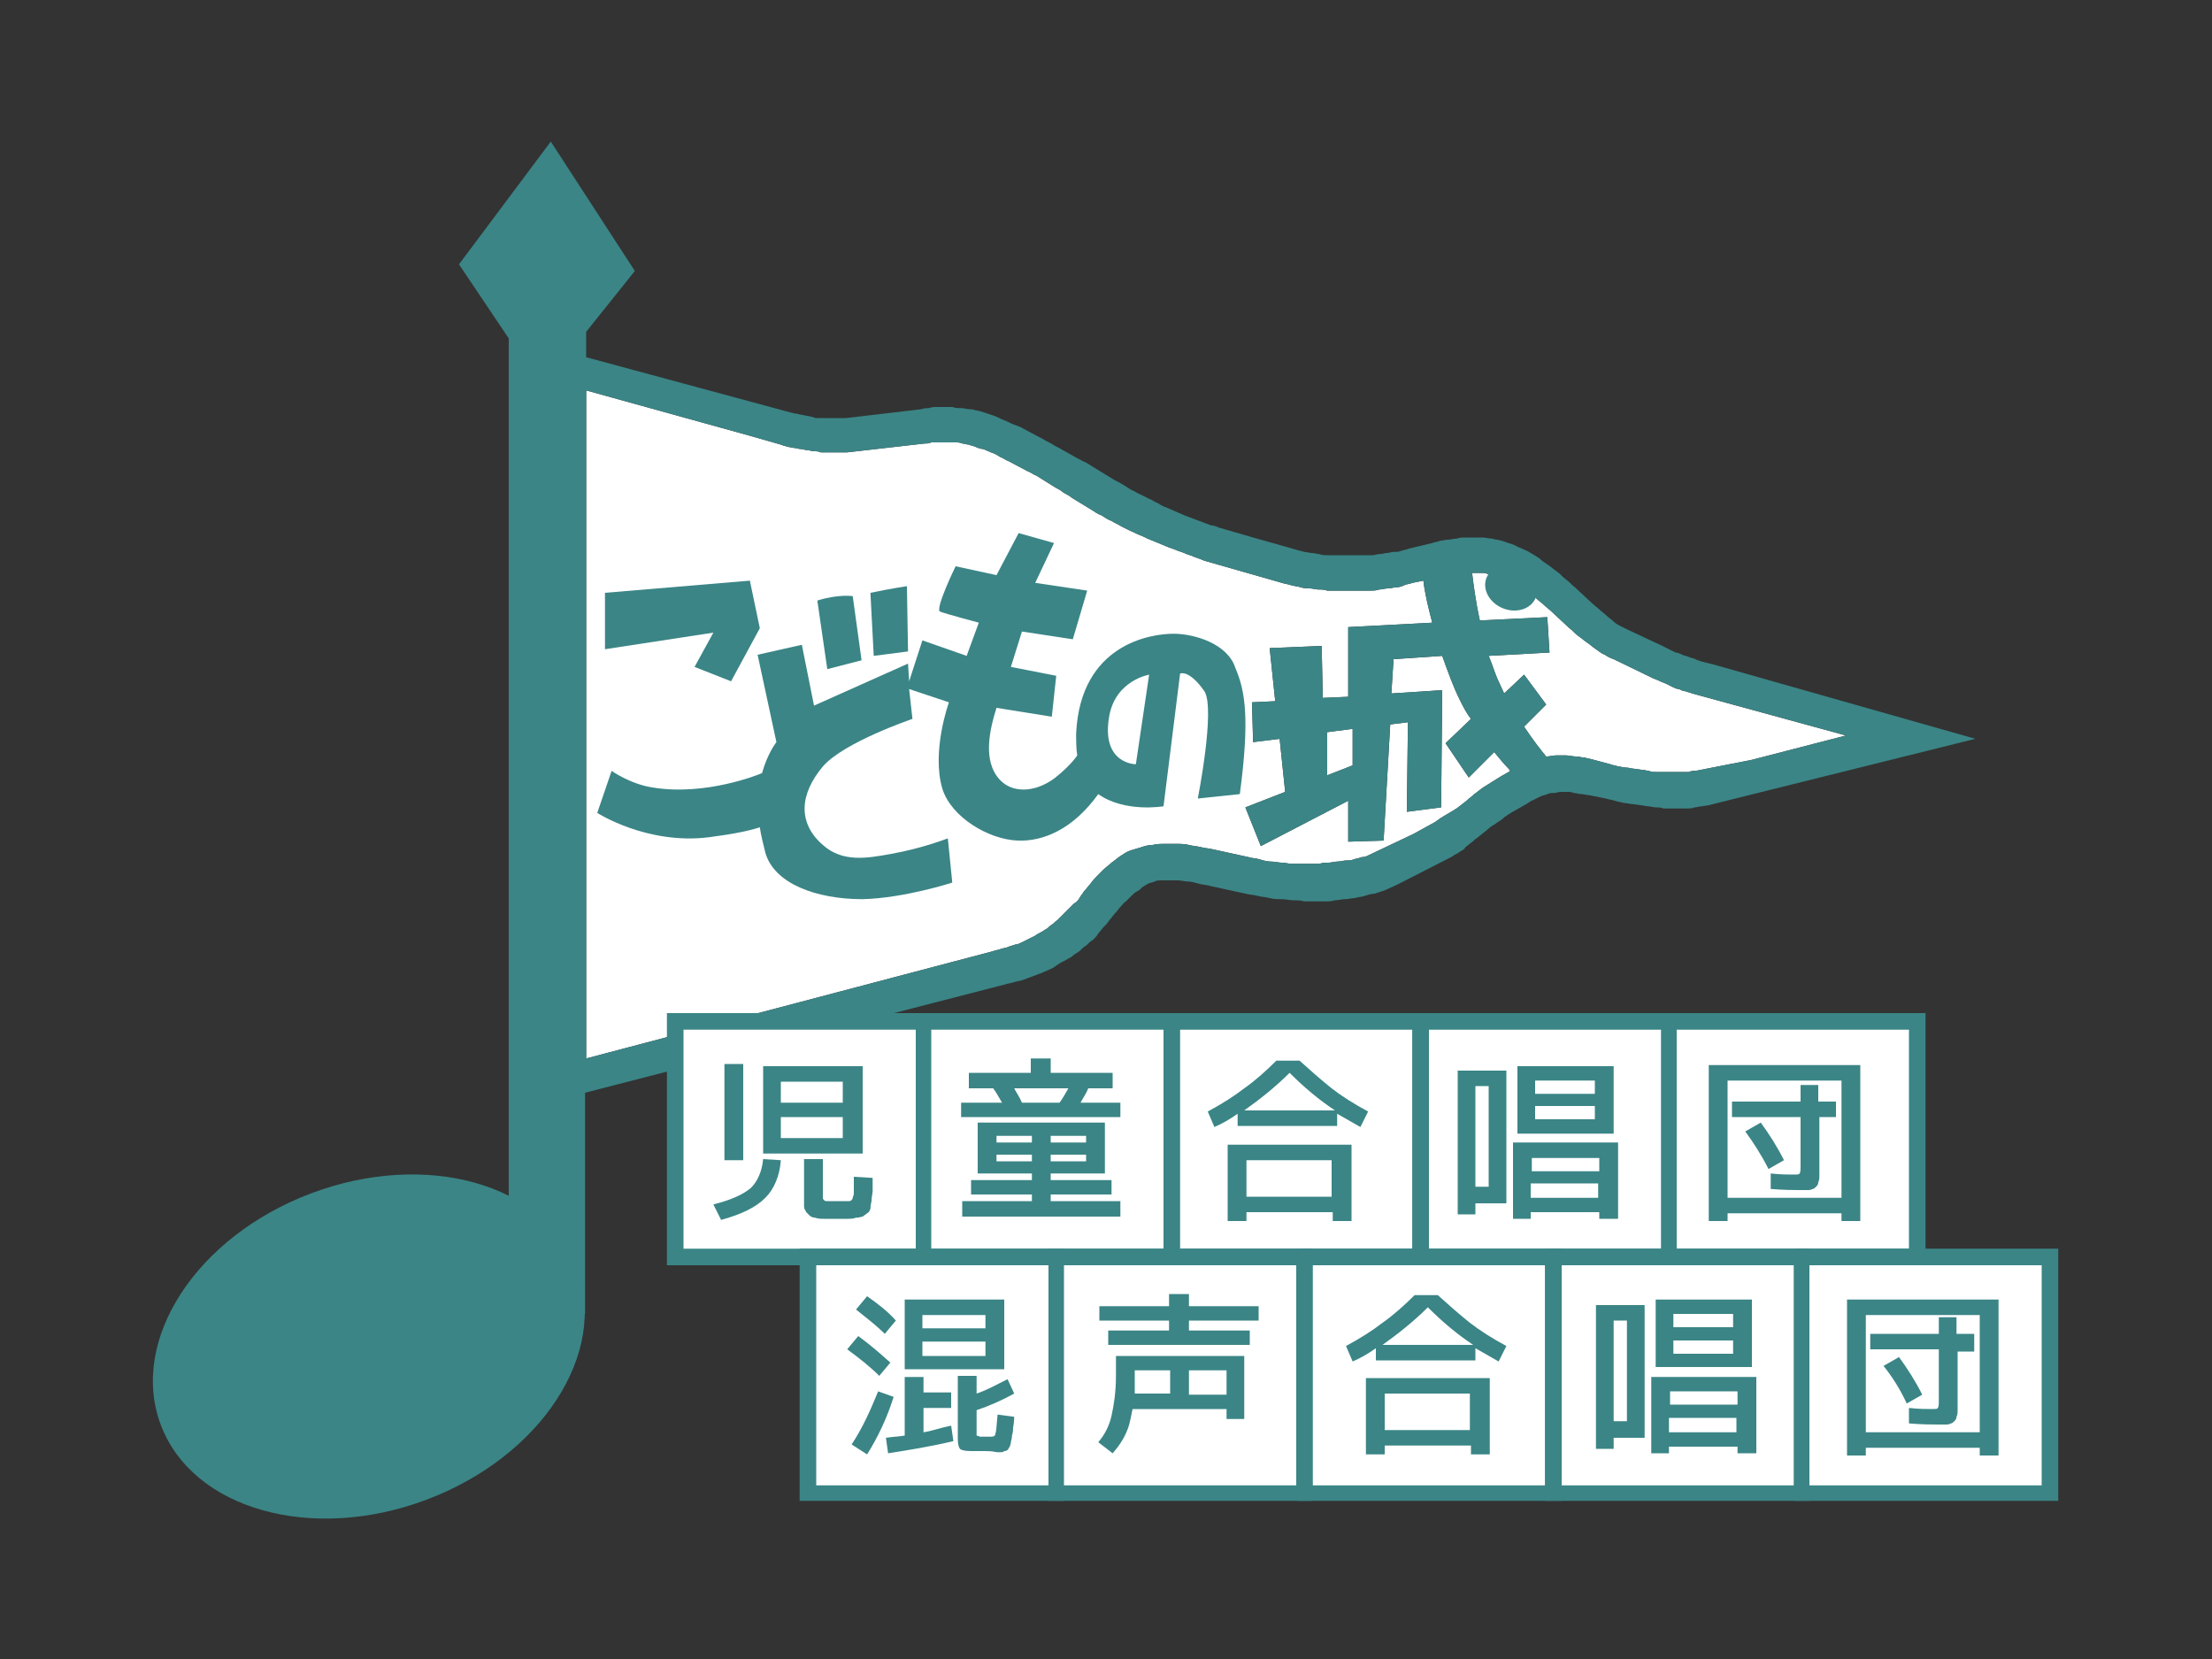 <?xml version="1.0" encoding="utf-8"?>
<!-- Generator: Adobe Illustrator 23.0.1, SVG Export Plug-In . SVG Version: 6.00 Build 0)  -->
<svg version="1.1" id="レイヤー_1" xmlns="http://www.w3.org/2000/svg" xmlns:xlink="http://www.w3.org/1999/xlink" x="0px"
	 y="0px" viewBox="0 0 200 150" style="enable-background:new 0 0 200 150;" xml:space="preserve">
<rect x="0" y="0" width="200" height="150" fill="#333333" stroke="none"/>
<style type="text/css">
	.st0{fill:#FFFFFF;}
	.st1{fill:#3B8586;}
</style>
<g>
	<path class="st0" d="M135.1,68l-2.3,2.3l-2.1-3.1L133,65c-0.4-0.5-0.7-1.1-1-1.7c-0.6-1.2-1.1-2.6-1.6-4l-4.4,0.3l-0.2,3.1l4.6-0.3
		L130.3,73l-3.1,0.4l0.1-8.1l-1.6,0.2L125.1,76l-3.2,0.1v-3.7l-7.9,4.1l-1.4-3.5l3.6-1.4l-0.5-4.8l-2.4,0.3l-0.1-3.6l2.1-0.1
		l-0.5-4.8l4.7-0.2l0.1,4.7l2.3-0.1v-6.3l7.6-0.4c-0.4-1.5-0.7-2.8-0.8-3.8l-1,0.2c-0.2,0.1-0.5,0.1-0.7,0.2
		c-0.2,0.1-0.5,0.2-0.7,0.2c-0.3,0-0.5,0.1-0.8,0.1s-0.5,0.1-0.8,0.1c-0.3,0.1-0.5,0.1-0.8,0.1c-0.3,0-0.5,0-0.8,0
		c-0.3,0-0.5,0-0.8,0h-1.5c-0.3,0-0.5,0-0.8,0c-0.3-0.1-0.5-0.1-0.8-0.1c-0.3,0-0.5-0.1-0.8-0.1c-0.2,0-0.5,0-0.8-0.1
		c-0.3-0.1-0.6-0.1-0.9-0.2c-0.3-0.1-0.5-0.1-0.8-0.2l-7-2c-0.2-0.1-0.5-0.2-0.8-0.3c-0.2-0.1-0.5-0.2-0.8-0.3
		c-0.2-0.1-0.5-0.2-0.8-0.3c-0.2-0.1-0.5-0.2-0.8-0.3l-1.7-0.7c-0.3-0.1-0.6-0.3-0.9-0.4c-0.3-0.1-0.6-0.3-0.9-0.4l-0.8-0.4
		c-0.3-0.2-0.6-0.3-0.9-0.5c-0.3-0.1-0.6-0.3-0.9-0.5c-0.3-0.1-0.6-0.3-0.9-0.5L96.9,45c-0.2-0.2-0.5-0.3-0.8-0.5
		c-0.2-0.2-0.5-0.3-0.8-0.5l-0.8-0.5c-0.3-0.2-0.5-0.3-0.8-0.5c-0.3-0.1-0.5-0.3-0.8-0.4l-1.7-0.9c-0.3-0.1-0.5-0.3-0.8-0.4
		c-0.3-0.2-0.5-0.3-0.8-0.4c-0.2-0.1-0.5-0.2-0.7-0.3c-0.2,0-0.5-0.1-0.7-0.2c-0.2-0.1-0.4-0.1-0.6-0.2c-0.2,0-0.4-0.1-0.6-0.1
		C86.8,40,86.6,40,86.4,40s-0.4,0-0.6,0c-0.4,0-0.7,0-1.1,0c-0.1,0-0.3,0-0.5,0c-0.2,0.1-0.4,0.1-0.6,0.1l-7,0.8c-0.2,0-0.4,0-0.6,0
		c-0.4,0-0.8,0-1.2,0c-0.2,0-0.4,0-0.6,0c-0.2-0.1-0.4-0.1-0.6-0.1s-0.4-0.1-0.6-0.1c-0.2,0-0.4-0.1-0.6-0.1s-0.4-0.1-0.6-0.1
		c-0.2,0-0.4-0.1-0.6-0.1c-0.2-0.1-0.4-0.1-0.6-0.2l-2.8-0.8L53,35.3v60.4L89.8,86c0.2-0.1,0.5-0.1,0.7-0.2c0.3-0.1,0.5-0.1,0.7-0.2
		c0.2-0.1,0.4-0.1,0.6-0.2c0.2,0,0.4-0.1,0.6-0.2c0.2-0.1,0.4-0.2,0.6-0.3c0.2-0.1,0.4-0.2,0.6-0.3c0.1-0.1,0.3-0.2,0.5-0.3
		c0.2-0.1,0.3-0.2,0.5-0.3c0.2-0.1,0.3-0.3,0.5-0.4c0.2-0.1,0.3-0.3,0.5-0.4c0.2-0.2,0.3-0.3,0.5-0.5s0.3-0.3,0.5-0.5l0.5-0.5
		c0.2-0.1,0.4-0.3,0.5-0.5s0.3-0.4,0.4-0.6c0.3-0.3,0.4-0.5,0.6-0.7c0.2-0.3,0.4-0.5,0.6-0.7c0.2-0.2,0.4-0.4,0.6-0.6
		c0.2-0.2,0.5-0.4,0.7-0.6c0.3-0.2,0.5-0.4,0.8-0.6c0.3-0.2,0.6-0.4,0.9-0.5c0.3-0.1,0.7-0.2,1-0.3c0.3-0.1,0.6-0.2,1-0.2
		c0.4-0.1,0.7-0.1,1.1-0.1c0.4,0,0.7,0,1.1,0s0.7,0,1.1,0.1c0.4,0.1,0.7,0.1,1.1,0.2c0.4,0.1,0.7,0.1,1.1,0.2l3.2,0.7
		c0.3,0.1,0.7,0.1,1,0.2s0.7,0.2,1,0.2c0.4,0,0.7,0.1,1,0.1s0.6,0.1,0.9,0.1c0.3,0,0.6,0,0.9,0c0.2,0,0.5,0,0.8,0c0.2,0,0.5,0,0.8,0
		c0.3-0.1,0.5-0.1,0.8-0.1s0.5-0.1,0.8-0.1s0.6-0.1,0.8-0.1c0.2,0,0.5,0,0.7-0.1c0.3-0.1,0.5-0.1,0.7-0.2c0.3,0,0.5-0.1,0.7-0.2
		l4-1.9l2-1.1c0.1-0.1,0.3-0.2,0.4-0.3c0.2-0.1,0.3-0.2,0.5-0.3l0.5-0.3c0.2-0.1,0.3-0.2,0.5-0.3l0.9-0.7c0.2-0.2,0.5-0.4,0.7-0.6
		c0.3-0.2,0.5-0.4,0.8-0.6c0.3-0.2,0.5-0.3,0.8-0.5s0.5-0.3,0.8-0.5l0.7-0.4c0.1,0,0.2-0.1,0-0.3C136,69.1,135.6,68.6,135.1,68z"/>
	<polygon class="st0" points="120,70.1 122.3,69.2 122.3,65.9 120,66.2 	"/>
	<path class="st0" d="M153,62.7c-0.2-0.1-0.4-0.1-0.6-0.2c-0.2,0-0.4-0.1-0.6-0.2c-0.2,0-0.4-0.1-0.6-0.2c-0.2-0.1-0.4-0.2-0.6-0.3
		c-0.3-0.1-0.5-0.2-0.7-0.3c-0.3-0.1-0.5-0.2-0.7-0.3l-3.3-1.6c-0.3-0.1-0.5-0.2-0.8-0.4c-0.3-0.1-0.5-0.3-0.8-0.5
		c-0.3-0.2-0.5-0.4-0.8-0.6c-0.3-0.2-0.5-0.4-0.8-0.6s-0.5-0.5-0.8-0.7l-1.5-1.4c-0.3-0.3-0.6-0.5-0.8-0.7c-0.2-0.2-0.5-0.4-0.7-0.6
		c-0.2-0.2-0.4-0.4-0.7-0.6c-1.6-1.3-2.9-1.6-2.8-1.4c-0.1,0-0.2-0.1-0.3-0.1c-0.2,0-0.4-0.1-0.6-0.1c-0.2-0.1-0.4-0.1-0.6-0.1
		s-0.5,0-0.8,0c0.1,0.8,0.3,2.5,0.7,4.3l6.1-0.3l0.2,3.2l-5.5,0.3c0.3,0.7,0.5,1.4,0.8,2.1c0.2,0.4,0.4,0.9,0.6,1.3l1.8-1.7l2,2.7
		l-2,2c0.8,1.2,1.5,2.1,2,2.7c0.3,0,0.6-0.1,0.9-0.1s0.6,0,0.9,0c0.3,0,0.6,0.1,0.9,0.1s0.5,0.1,0.8,0.1c0.3,0.1,0.5,0.1,0.8,0.2
		l1.5,0.4c0.2,0.1,0.5,0.1,0.7,0.2c0.2,0,0.5,0.1,0.7,0.1c0.3,0,0.5,0.1,0.7,0.1l0.7,0.1c0.3,0,0.5,0.1,0.7,0.1
		c0.2,0.1,0.4,0.1,0.6,0.1s0.4,0,0.6,0c0.2,0,0.4,0,0.6,0s0.4,0,0.6,0c0.2,0,0.4,0,0.6,0s0.4,0,0.6,0c0.2-0.1,0.4-0.1,0.6-0.1l5.1-1
		l8.5-2.2L153,62.7z"/>
</g>
<g>
	<g>
		<polygon class="st1" points="62.8,60.3 66.1,61.6 68.7,56.8 67.8,52.5 54.7,53.6 54.7,58.7 64.5,57.2 		"/>
		<path class="st1" d="M77.9,59.7l-0.8-5.8c0,0-1.3-0.2-3.2,0.4l0.9,6.2L77.9,59.7z"/>
		<path class="st1" d="M82.1,58.9L82,53c0,0-1.4,0.2-3.3,0.6l0.3,5.7L82.1,58.9z"/>
		<path class="st1" d="M106.1,57.3c-2,0-8.4,0.9-8.8,9c0,0.7,0,1.4,0.1,2c-0.4,0.6-1.2,1.4-2.1,2.1c-1.8,1.3-3.8,1.3-4.9,0.1
			c-1.6-1.7-0.9-4.6-0.3-6.5l5,0.8l0.4-3.7l-4.1-0.8l1-3.2c0,0,2.6,0.4,4.6,0.7l1.3-4.4l-4.7-0.7l1.7-3.6l-3.2-0.9l-2,3.8l-3.7-0.8
			c0,0-1.9,3.9-1.4,4.1c0.5,0.2,3.5,1,3.5,1l-1.1,3l-4-1.4l-1.2,3.7L82.1,60l-8.5,3.8l-1.1-5.5l-4,0.9l1.7,7.9c0,0-0.8,1-1.3,2.8
			C68.7,70,63.8,72,59,71.2c-2-0.3-3.7-1.5-3.7-1.5L54,73.5c0,0,4.5,2.9,10.1,2.2c2.3-0.3,3.7-0.6,4.6-0.9c0.1,0.7,0.3,1.5,0.5,2.3
			c0.8,2.8,4.6,4.2,8.8,4.2c3.8-0.1,8.1-1.5,8.1-1.5l-0.4-4c0,0-2.3,0.9-5.1,1.4c-2.2,0.4-4.4,0.8-6.2-0.8c-2.3-2-2.1-4.6,0-7.1
			c1.9-2.2,8.1-4.3,8.1-4.3l-0.3-2.7l3.6,1.2c0,0-1.6,4.4-0.6,7.8c0.8,2.6,4.2,4.6,6.8,4.7c2.3,0.1,5-1,7.3-4.2
			c2.4,1.7,5.9,1.1,5.9,1.1l1.5-12c0,0,0.8-0.4,2.2,1.6c1,1.6-0.6,9.7-0.6,9.7l3.8-0.4c0.9-6.8,0.5-9.3-0.4-11.4
			C111,58.2,108,57.3,106.1,57.3z M102.7,69.1c0,0-3.2,0-2.4-4.4c0.6-3.2,3.6-3.7,3.6-3.7L102.7,69.1z"/>
		<path class="st1" d="M155,60.1l-1.2-0.3c-0.2-0.1-0.4-0.1-0.5-0.2c-0.2-0.1-0.4-0.1-0.6-0.2c-0.2-0.1-0.4-0.1-0.6-0.2
			c-0.2-0.1-0.4-0.2-0.6-0.2l-0.6-0.3c-0.2-0.1-0.4-0.2-0.6-0.3l-3.2-1.5c-0.2-0.1-0.4-0.2-0.6-0.3c-0.2-0.1-0.4-0.2-0.6-0.4
			c-0.2-0.2-0.4-0.3-0.6-0.5c-0.2-0.2-0.5-0.4-0.7-0.6c-0.2-0.2-0.5-0.4-0.7-0.6l-1.5-1.4c-0.3-0.2-0.5-0.5-0.8-0.7
			s-0.5-0.5-0.8-0.7s-0.5-0.4-0.8-0.6c-0.3-0.2-0.6-0.4-0.8-0.6c-0.3-0.2-0.6-0.4-0.8-0.5c-0.3-0.2-0.6-0.3-0.8-0.4
			c-0.3-0.1-0.6-0.3-0.9-0.4c-0.3-0.1-0.6-0.2-0.9-0.3c-0.3-0.1-0.6-0.1-0.9-0.2c-0.3,0-0.6-0.1-0.8-0.1c-0.5,0-1.1,0-1.6,0
			c-0.3,0-0.5,0-0.8,0.1c-0.3,0-0.5,0.1-0.8,0.1s-0.5,0.1-0.7,0.1c-0.2,0.1-0.5,0.1-0.7,0.2l-2.1,0.5c-0.2,0.1-0.4,0.1-0.7,0.2
			c-0.2,0.1-0.4,0.1-0.7,0.1c-0.2,0-0.4,0.1-0.6,0.1s-0.4,0.1-0.7,0.1c-0.2,0-0.4,0.1-0.6,0.1s-0.4,0-0.6,0s-0.5,0-0.7,0h-1.4
			c-0.2,0-0.5,0-0.7,0s-0.5,0-0.7,0s-0.5,0-0.7-0.1c-0.2,0-0.5-0.1-0.7-0.1s-0.5-0.1-0.7-0.1c-0.2-0.1-0.5-0.1-0.7-0.2l-3.9-1.1
			l-3.1-0.9c-0.2-0.1-0.5-0.2-0.7-0.2c-0.3-0.1-0.5-0.2-0.8-0.3s-0.5-0.2-0.8-0.3s-0.5-0.2-0.8-0.3l-1.6-0.7
			c-0.3-0.1-0.5-0.2-0.8-0.4c-0.3-0.1-0.5-0.3-0.8-0.4l-0.8-0.4c-0.3-0.1-0.5-0.3-0.8-0.4c-0.3-0.2-0.5-0.3-0.8-0.5
			s-0.6-0.3-0.9-0.5l-1.8-1.1c-0.3-0.2-0.6-0.4-0.9-0.5c-0.3-0.2-0.6-0.3-0.9-0.5l-0.9-0.5c-0.3-0.2-0.6-0.3-0.9-0.5
			s-0.6-0.3-0.9-0.5l-1.7-0.9c-0.3-0.2-0.6-0.3-0.9-0.4c-0.3-0.1-0.6-0.3-0.9-0.4c-0.3-0.1-0.6-0.3-0.9-0.4
			c-0.3-0.1-0.6-0.2-0.9-0.3s-0.6-0.2-0.8-0.2c0,0-0.2-0.1-0.5-0.1s-0.5-0.1-0.8-0.1s-0.5,0-0.8-0.1c-0.5,0-1,0-1.4,0
			c-0.2,0-0.5,0-0.7,0.1c-0.2,0-0.4,0-0.7,0.1l-6.8,0.8c-0.2,0-0.4,0-0.5,0c-0.3,0-0.7,0-1,0c-0.2,0-0.3,0-0.5,0s-0.3,0-0.5,0
			s-0.4,0-0.5-0.1c-0.2,0-0.4-0.1-0.5-0.1c-0.2,0-0.4-0.1-0.5-0.1c-0.2,0-0.4-0.1-0.5-0.1c-0.2,0-0.4-0.1-0.5-0.1l-18.5-5V30
			l4.4-5.5l-7.6-11.7l-8.3,11.1l4.5,6.7v88.5h6.6l0.3-0.3v-20l38-9.8c0.3-0.1,0.5-0.1,0.8-0.2s0.5-0.1,0.8-0.2s0.5-0.2,0.8-0.3
			c0.3-0.1,0.5-0.2,0.8-0.3c0.2-0.1,0.5-0.2,0.7-0.3c0.2-0.1,0.5-0.2,0.7-0.4c0.2-0.1,0.4-0.3,0.7-0.4c0.2-0.1,0.5-0.3,0.7-0.4
			c0.2-0.2,0.4-0.3,0.7-0.5c0.2-0.2,0.4-0.4,0.6-0.5c0.2-0.2,0.4-0.4,0.6-0.5c0.2-0.2,0.4-0.4,0.5-0.6l0.5-0.6
			c0.2-0.2,0.4-0.4,0.5-0.6c0.2-0.2,0.3-0.4,0.5-0.6s0.3-0.4,0.5-0.6s0.3-0.4,0.5-0.5c0.2-0.2,0.3-0.3,0.5-0.5s0.3-0.3,0.5-0.4
			s0.3-0.2,0.5-0.4c0.2-0.1,0.3-0.2,0.5-0.3c0.2-0.1,0.4-0.1,0.6-0.2s0.4-0.1,0.6-0.1s0.5,0,0.7,0c0.3,0,0.5,0,0.8,0
			s0.6,0.1,0.9,0.1s0.6,0.1,1,0.2c0.3,0.1,0.7,0.1,1,0.2l3.2,0.7c0.4,0.1,0.7,0.1,1.1,0.2s0.7,0.1,1.1,0.2s0.7,0.1,1.1,0.1
			s0.7,0.1,1,0.1s0.7,0,1,0.1c0.3,0,0.7,0,1,0s0.6,0,0.9,0s0.6,0,0.9-0.1c0.3,0,0.6-0.1,0.9-0.1s0.6-0.1,0.9-0.1
			c0.3-0.1,0.6-0.1,0.9-0.2s0.6-0.2,0.9-0.2c0.3-0.1,0.6-0.2,0.9-0.3l1.1-0.5l4.7-2.4c0.2-0.1,0.4-0.2,0.5-0.3
			c0.2-0.1,0.4-0.2,0.5-0.3c0.2-0.1,0.4-0.2,0.5-0.4l0.5-0.4c0.2-0.1,0.3-0.3,0.5-0.4l1-0.8c0.2-0.2,0.5-0.4,0.7-0.5
			c0.2-0.2,0.5-0.3,0.7-0.5s0.4-0.3,0.7-0.5c0.2-0.1,0.5-0.3,0.7-0.4l0.7-0.4c0.2-0.1,0.4-0.3,0.7-0.4c0.2-0.1,0.4-0.2,0.6-0.3
			c0.2-0.1,0.4-0.1,0.6-0.2c0.2-0.1,0.4-0.1,0.6-0.1c0.2,0,0.4-0.1,0.6-0.1c0.2,0,0.4,0,0.6,0c0.2,0,0.4,0,0.6,0.1
			c0.2,0,0.5,0.1,0.7,0.1s0.5,0.1,0.7,0.1l1.5,0.3c0.3,0.1,0.5,0.1,0.8,0.2s0.5,0.1,0.8,0.2c0.3,0,0.5,0.1,0.8,0.1l0.7,0.1
			c0.2,0,0.5,0.1,0.7,0.1s0.5,0.1,0.7,0.1s0.5,0,0.7,0.1c0.2,0,0.5,0,0.7,0s0.5,0,0.7,0s0.5,0,0.7,0s0.5,0,0.7-0.1
			c0.2,0,0.5-0.1,0.7-0.1l0.6-0.1l24.1-6L155,60.1z M136.4,69.8l-0.7,0.4c-0.3,0.2-0.5,0.3-0.8,0.5s-0.5,0.3-0.8,0.5
			s-0.5,0.4-0.8,0.6c-0.2,0.2-0.5,0.4-0.7,0.6l-0.9,0.7c-0.2,0.1-0.3,0.2-0.5,0.3l-0.5,0.3c-0.2,0.1-0.3,0.2-0.5,0.3
			c-0.1,0.1-0.3,0.2-0.4,0.3l-2,1.1l-4,1.9c-0.2,0.1-0.4,0.2-0.7,0.2c-0.2,0.1-0.4,0.1-0.7,0.2c-0.2,0.1-0.5,0.1-0.7,0.1
			s-0.5,0.1-0.8,0.1s-0.5,0.1-0.8,0.1s-0.5,0-0.8,0.1c-0.3,0-0.6,0-0.8,0c-0.3,0-0.6,0-0.8,0c-0.3,0-0.6,0-0.9,0s-0.6-0.1-0.9-0.1
			s-0.6-0.1-1-0.1c-0.3,0-0.7-0.1-1-0.2s-0.7-0.1-1-0.2l-3.2-0.7c-0.4-0.1-0.7-0.1-1.1-0.2s-0.7-0.1-1.1-0.2s-0.7-0.1-1.1-0.1
			s-0.7,0-1.1,0s-0.7,0-1.1,0.1c-0.4,0-0.7,0.1-1,0.2s-0.7,0.2-1,0.3c-0.3,0.1-0.6,0.3-0.9,0.5s-0.5,0.4-0.8,0.6
			c-0.2,0.2-0.5,0.4-0.7,0.6s-0.4,0.4-0.6,0.6s-0.4,0.4-0.6,0.7c-0.2,0.2-0.3,0.4-0.6,0.7c-0.1,0.2-0.3,0.4-0.4,0.6
			s-0.3,0.4-0.5,0.5l-0.5,0.5c-0.2,0.2-0.3,0.3-0.5,0.5s-0.3,0.3-0.5,0.5c-0.2,0.1-0.3,0.3-0.5,0.4s-0.3,0.3-0.5,0.4
			s-0.3,0.2-0.5,0.3c-0.2,0.1-0.4,0.2-0.5,0.3c-0.2,0.1-0.4,0.2-0.6,0.3c-0.2,0.1-0.4,0.2-0.6,0.3c-0.2,0.1-0.4,0.2-0.6,0.2
			c-0.2,0.1-0.4,0.1-0.6,0.2s-0.4,0.1-0.7,0.2c-0.2,0.1-0.5,0.1-0.7,0.2L53,95.7V35.3l14.8,4.1l2.8,0.8c0.2,0.1,0.4,0.1,0.6,0.2
			c0.2,0,0.4,0.1,0.6,0.1s0.4,0.1,0.6,0.1s0.4,0.1,0.6,0.1s0.4,0.1,0.6,0.1s0.4,0,0.6,0.1c0.2,0,0.4,0,0.6,0c0.4,0,0.8,0,1.2,0
			c0.2,0,0.4,0,0.6,0l7-0.8c0.2,0,0.4,0,0.6-0.1c0.2,0,0.4,0,0.5,0c0.4,0,0.7,0,1.1,0c0.2,0,0.4,0,0.6,0s0.4,0,0.6,0.1
			c0.2,0,0.4,0.1,0.6,0.1c0.2,0.1,0.4,0.1,0.6,0.2c0.2,0.1,0.5,0.2,0.7,0.2c0.2,0.1,0.5,0.2,0.7,0.3c0.3,0.1,0.5,0.2,0.8,0.4
			c0.3,0.1,0.5,0.3,0.8,0.4l1.7,0.9c0.3,0.1,0.5,0.3,0.8,0.4c0.3,0.2,0.5,0.3,0.8,0.5l0.8,0.5c0.3,0.2,0.6,0.3,0.8,0.5
			c0.3,0.2,0.6,0.3,0.8,0.5l1.8,1.1c0.3,0.2,0.6,0.4,0.9,0.5c0.3,0.2,0.6,0.4,0.9,0.5c0.3,0.2,0.6,0.3,0.9,0.5l0.8,0.4
			c0.3,0.1,0.6,0.3,0.9,0.4c0.3,0.1,0.6,0.3,0.9,0.4l1.7,0.7c0.3,0.1,0.6,0.2,0.8,0.3c0.3,0.1,0.6,0.2,0.8,0.3
			c0.3,0.1,0.6,0.2,0.8,0.3c0.3,0.1,0.6,0.2,0.8,0.3l7,2c0.3,0.1,0.5,0.1,0.8,0.2c0.3,0.1,0.6,0.1,0.9,0.2c0.3,0.1,0.6,0.1,0.8,0.1
			c0.3,0,0.5,0.1,0.8,0.1s0.5,0,0.8,0.1c0.3,0,0.5,0,0.8,0h1.5c0.3,0,0.5,0,0.8,0s0.5,0,0.8,0s0.5,0,0.8-0.1c0.3,0,0.5-0.1,0.8-0.1
			s0.5-0.1,0.8-0.1c0.2,0,0.5-0.1,0.7-0.2c0.2-0.1,0.5-0.1,0.7-0.2l1-0.2c0.1,1,0.4,2.3,0.8,3.8l-7.6,0.4V63l-2.3,0.1l-0.1-4.7
			l-4.7,0.2l0.5,4.8l-2.1,0.1l0.1,3.6l2.4-0.3l0.5,4.8l-3.6,1.4l1.4,3.5l7.9-4.1v3.7l3.2-0.1l0.6-10.5l1.6-0.2l-0.1,8.1l3.1-0.4
			l0.1-10.6l-4.6,0.3l0.2-3.1l4.4-0.3c0.5,1.4,1,2.8,1.6,4c0.3,0.6,0.6,1.2,1,1.7l-2.3,2.2l2.1,3.1l2.3-2.3c0.5,0.6,0.9,1.1,1.3,1.5
			C136.6,69.7,136.5,69.8,136.4,69.8z M122.3,69.2l-2.3,0.9v-3.9l2.3-0.3V69.2z M138.2,53.5L138.2,53.5c0.3,0.2,0.5,0.4,0.7,0.6
			c0.2,0.2,0.5,0.4,0.7,0.6c0.2,0.2,0.5,0.4,0.8,0.7l1.5,1.4c0.3,0.2,0.5,0.5,0.8,0.7s0.5,0.4,0.8,0.6c0.3,0.2,0.5,0.4,0.8,0.6
			c0.3,0.2,0.5,0.4,0.8,0.5c0.3,0.2,0.5,0.3,0.8,0.4l3.3,1.6c0.2,0.1,0.4,0.2,0.7,0.3c0.2,0.1,0.4,0.2,0.7,0.3
			c0.2,0.1,0.4,0.2,0.6,0.3c0.2,0.1,0.4,0.2,0.6,0.2c0.2,0.1,0.4,0.2,0.6,0.2c0.2,0.1,0.4,0.1,0.6,0.2l13.9,3.8l-8.5,2.2l-5.1,1
			c-0.2,0-0.4,0-0.6,0.1c-0.2,0-0.4,0-0.6,0c-0.2,0-0.4,0-0.6,0c-0.2,0-0.4,0-0.6,0c-0.2,0-0.4,0-0.6,0c-0.2,0-0.4,0-0.6,0
			c-0.2,0-0.4,0-0.6-0.1c-0.2,0-0.4-0.1-0.7-0.1l-0.7-0.1c-0.2,0-0.4-0.1-0.7-0.1c-0.2,0-0.5-0.1-0.7-0.1c-0.2-0.1-0.5-0.1-0.7-0.2
			l-1.5-0.4c-0.3-0.1-0.5-0.1-0.8-0.2c-0.3,0-0.5-0.1-0.8-0.1s-0.6-0.1-0.9-0.1c-0.3,0-0.6,0-0.9,0c-0.3,0-0.6,0.1-0.9,0.1
			c-0.5-0.6-1.2-1.5-2-2.7l2-2l-2-2.7l-1.8,1.7c-0.2-0.4-0.4-0.9-0.6-1.3c-0.3-0.7-0.5-1.4-0.8-2.1l5.5-0.3l-0.2-3.2l-6.1,0.3
			c-0.4-1.8-0.6-3.5-0.7-4.3c0.3,0,0.6,0,0.8,0s0.4,0,0.6,0.1c0.2,0,0.4,0.1,0.6,0.1c0.1,0,0.2,0.1,0.3,0.1
			C135.3,51.9,136.6,52.2,138.2,53.5z"/>
	</g>
	
		<ellipse transform="matrix(0.936 -0.352 0.352 0.936 -40.752 19.592)" class="st1" cx="33.4" cy="121.7" rx="20.1" ry="14.8"/>
</g>
<g>
	<g>
		<g>
			<rect x="61" y="92.3" class="st0" width="22.5" height="21.3"/>
			<path class="st1" d="M84.2,114.4H60.3V91.6h23.9V114.4z M61.8,112.9h21V93.1h-21C61.8,93.1,61.8,112.9,61.8,112.9z"/>
		</g>
		<g>
			<rect x="83.5" y="92.3" class="st0" width="22.5" height="21.3"/>
			<path class="st1" d="M106.7,114.4H82.8V91.6h23.9C106.7,91.6,106.7,114.4,106.7,114.4z M84.2,112.9h21V93.1h-21V112.9z"/>
		</g>
		<g>
			<rect x="106" y="92.3" class="st0" width="22.5" height="21.3"/>
			<path class="st1" d="M129.2,114.4h-23.9V91.6h23.9V114.4z M106.7,112.9h21V93.1h-21V112.9z"/>
		</g>
		<g>
			<rect x="128.4" y="92.3" class="st0" width="22.5" height="21.3"/>
			<path class="st1" d="M151.6,114.4h-23.9V91.6h23.9V114.4z M129.2,112.9h21V93.1h-21V112.9z"/>
		</g>
		<g>
			<rect x="150.9" y="92.3" class="st0" width="22.5" height="21.3"/>
			<path class="st1" d="M174.1,114.4h-23.9V91.6h23.9V114.4z M151.6,112.9h21V93.1h-21V112.9z"/>
		</g>
	</g>
	<g>
		<g>
			<rect x="73" y="113.7" class="st0" width="22.5" height="21.3"/>
			<path class="st1" d="M96.2,135.7H72.3v-22.8h23.9C96.2,112.9,96.2,135.7,96.2,135.7z M73.8,134.3h21v-19.9h-21V134.3z"/>
		</g>
		<g>
			<rect x="95.5" y="113.7" class="st0" width="22.5" height="21.3"/>
			<path class="st1" d="M118.7,135.7H94.8v-22.8h23.9C118.7,112.9,118.7,135.7,118.7,135.7z M96.2,134.3h21v-19.9h-21V134.3z"/>
		</g>
		<g>
			<rect x="118" y="113.7" class="st0" width="22.5" height="21.3"/>
			<path class="st1" d="M141.2,135.7h-23.9v-22.8h23.9V135.7z M118.7,134.3h21v-19.9h-21V134.3z"/>
		</g>
		<g>
			<rect x="140.4" y="113.7" class="st0" width="22.5" height="21.3"/>
			<path class="st1" d="M163.6,135.7h-23.9v-22.8h23.9V135.7z M141.2,134.3h21v-19.9h-21V134.3z"/>
		</g>
		<g>
			<rect x="162.9" y="113.7" class="st0" width="22.5" height="21.3"/>
			<path class="st1" d="M186.1,135.7h-23.9v-22.8h23.9V135.7z M163.6,134.3h21v-19.9h-21V134.3z"/>
		</g>
	</g>
	<g>
		<path class="st1" d="M69,104.8l1.6,0.1c-0.1,1.4-0.6,2.6-1.4,3.4c-0.9,0.9-2.2,1.5-4,2l-0.7-1.4c1.6-0.4,2.7-0.9,3.4-1.5
			C68.5,106.8,68.9,105.9,69,104.8z M65.5,104.9v-8.7h1.7v8.7H65.5z M70.6,104.3H69v-7.9h9v7.9H70.6z M70.6,99.7h5.6v-1.9h-5.6V99.7
			z M70.6,101v1.9h5.6V101H70.6z M72.7,104.8h1.7v3.2c0,0.1,0,0.2,0,0.3c0,0.1,0,0.1,0.1,0.2s0.1,0.1,0.3,0.1c0.2,0,0.3,0,0.4,0
			s0.3,0,0.7,0c0.3,0,0.4,0,0.5,0c0,0,0.1,0,0.2,0s0.1,0,0.2,0s0.2-0.1,0.2-0.1c0.1-0.1,0.1-0.2,0.1-0.2c0-0.1,0.1-0.2,0.1-0.4
			c0-0.2,0-0.4,0-0.6s0-0.5,0-0.9l1.7,0.1c0,0.5,0,0.9,0,1.2c0,0.2-0.1,0.5-0.1,0.9c-0.1,0.4-0.1,0.6-0.1,0.7
			c-0.1,0.2-0.1,0.3-0.3,0.4c-0.1,0.1-0.3,0.2-0.4,0.3c-0.1,0-0.3,0.1-0.6,0.1c-0.3,0.1-0.5,0.1-0.7,0.1h-1c-0.6,0-1,0-1.2,0
			c-0.3,0-0.5,0-0.8-0.1c-0.2,0-0.4-0.1-0.5-0.2s-0.2-0.2-0.3-0.3c-0.1-0.2-0.2-0.3-0.2-0.5s0-0.5,0-0.7L72.7,104.8L72.7,104.8z"/>
		<path class="st1" d="M86.9,101v-1.3h3.7c-0.3-0.5-0.5-0.9-0.8-1.3h-2.2V97h5.6v-1.3H95V97h5.6v1.4h-2.2c-0.2,0.5-0.5,0.9-0.7,1.3
			h3.6v1.3C101.3,101,86.9,101,86.9,101z M95,106.1v0.6h5.5v1.3H95v0.6h6.3v1.4H87v-1.4h6.3V108h-5.5v-1.3h5.5v-0.6h-3.2h-1.7v-4.6
			h11.5v4.6H95z M90.1,103.3h3.2v-0.6h-3.2V103.3z M93.3,105v-0.6h-3.2v0.6H93.3z M95.8,99.7c0.3-0.4,0.5-0.8,0.8-1.3h-4.9
			c0.2,0.4,0.5,0.8,0.7,1.3H95.8z M95,103.3h3.2v-0.6H95V103.3z M95,105h3.2v-0.6H95V105z"/>
		<path class="st1" d="M109.2,100.5c1.3-0.7,2.4-1.4,3.3-2.1c1-0.7,2-1.6,2.9-2.5h2.1c1,0.9,1.9,1.7,2.9,2.5c0.9,0.7,2,1.4,3.3,2.1
			l-0.7,1.4c-0.7-0.4-1.4-0.8-2.1-1.2v1.1h-9v-1.1c-0.7,0.5-1.4,0.9-2.1,1.2L109.2,100.5z M112.7,109.6v0.8H111v-6.9h11.2v6.9h-1.7
			v-0.8H112.7z M112.5,100.4h8.2c-1.5-1-2.8-2.1-4.1-3.4C115.3,98.3,113.9,99.4,112.5,100.4z M120.4,108.2v-3.3h-7.7v3.3H120.4z"/>
		<path class="st1" d="M133.4,108.8v1h-1.6v-13h4.4v12H133.4z M134.6,107.3v-9.1h-1.2v9.1H134.6z M138.4,109.6v0.6h-1.6v-6.9h9.5
			v6.9h-1.7v-0.6H138.4z M138.8,102.5h-1.6v-6.1h8.7v6.1H138.8z M144.6,105.9v-1.2h-6.1v1.2H144.6z M138.4,108.3h6.1V107h-6.1V108.3
			z M138.8,98.9h5.4v-1.2h-5.4V98.9z M138.8,101.2h5.4V100h-5.4V101.2z"/>
		<path class="st1" d="M156.2,109.7v0.7h-1.7V96.3h13.7v14.1h-1.7v-0.7C166.5,109.7,156.2,109.7,156.2,109.7z M166.5,108.3V97.7
			h-10.3v10.6C156.2,108.3,166.5,108.3,166.5,108.3z M166,99.6v1.4h-1.5v4.3c0,0.5,0,0.8,0,0.9c0,0.3,0,0.5-0.1,0.7
			c0,0.2-0.1,0.3-0.2,0.4c-0.1,0.1-0.2,0.2-0.3,0.2c-0.2,0.1-0.3,0.1-0.5,0.1c-0.1,0-0.3,0-0.7,0c-0.5,0-1.4,0-2.6-0.1v-1.4
			c0.9,0.1,1.6,0.1,2,0.1s0.6,0,0.6-0.1c0.1-0.1,0.1-0.3,0.1-0.8V101h-6.2v-1.4h6.2v-1.5h1.6v1.5H166z M157.8,102.3l1.4-0.8
			c0.8,1.1,1.5,2.2,2.1,3.4l-1.4,0.8C159.3,104.5,158.6,103.4,157.8,102.3z"/>
	</g>
	<g>
		<path class="st1" d="M79.5,124.4c-0.8-0.8-1.8-1.6-2.9-2.4l1-1.2c1.1,0.8,2,1.6,2.9,2.4L79.5,124.4z M80.8,126.3
			c-0.6,1.9-1.4,3.6-2.4,5.2l-1.4-0.9c1-1.5,1.7-3.1,2.4-4.8L80.8,126.3z M77.4,118.4l1-1.2c1,0.7,1.9,1.4,2.6,2.2l-1,1.2
			C79.3,119.9,78.4,119.2,77.4,118.4z M80.3,131.4l-0.2-1.4c0.6-0.1,1.1-0.1,1.7-0.2v-5.3h1.7v1.4H86v1.4h-2.5v2.2
			c0.7-0.1,1.5-0.4,2.5-0.6l0.2,1.4C84.1,130.8,82.2,131.1,80.3,131.4z M83.4,123.8h-1.6v-6.3h9v6.3H83.4z M83.4,120.1h5.7v-1.2
			h-5.7V120.1z M83.4,121.3v1.3h5.7v-1.3H83.4z M89,131.2c-0.3,0-0.7,0-1.2,0c-0.6,0-0.9-0.1-1-0.2c-0.1-0.1-0.2-0.4-0.2-0.9v-5.7
			h1.7v1.6c0.9-0.3,1.8-0.8,2.8-1.3l0.6,1.3c-1.1,0.6-2.2,1.1-3.4,1.5v2c0,0.2,0,0.3,0,0.3s0.1,0,0.3,0.1h0.5h0.5
			c0.3,0,0.4-0.1,0.4-0.3c0.1-0.2,0.1-0.8,0.2-1.7l1.5,0.2c0,0.1,0,0.4-0.1,1c0,0.1,0,0.4-0.1,0.7c0,0.3-0.1,0.5-0.1,0.6
			c0,0.2-0.1,0.3-0.1,0.4c-0.1,0.1-0.1,0.2-0.2,0.3c0,0-0.1,0.1-0.3,0.1c-0.1,0.1-0.2,0.1-0.3,0.1c0,0-0.1,0-0.2,0s-0.2,0-0.2,0
			C89.7,131.2,89.3,131.2,89,131.2z"/>
		<path class="st1" d="M102.4,127.4c-0.1,0.5-0.2,1-0.3,1.4c-0.3,1-0.8,1.8-1.5,2.6l-1.3-1c0.6-0.7,1-1.5,1.2-2.4
			c0.2-0.9,0.4-2.1,0.4-3.6v-1.8h11.6v5.7h-1.6v-0.9L102.4,127.4L102.4,127.4z M113.8,118.1v1.3h-6.3v0.9h5.5v1.3h-12.8v-1.3h5.5
			v-0.9h-6.3v-1.3h6.3V117h1.8v1.1H113.8z M105.8,123.9h-3.2v1.2c0,0.4,0,0.7,0,0.9h3.2V123.9z M107.5,123.9v2.2h3.4v-2.2H107.5z"/>
		<path class="st1" d="M121.7,121.7c1.3-0.7,2.4-1.4,3.3-2.1c1-0.7,2-1.6,2.9-2.5h2.1c1,0.9,1.9,1.7,2.9,2.5c0.9,0.7,2,1.4,3.3,2.1
			l-0.7,1.4c-0.7-0.4-1.4-0.8-2.1-1.2v1.1h-9v-1.1c-0.7,0.5-1.4,0.9-2.1,1.2L121.7,121.7z M125.2,130.7v0.8h-1.7v-6.9h11.2v6.9H133
			v-0.8H125.2z M125,121.6h8.2c-1.5-1-2.8-2.1-4.1-3.4C127.8,119.5,126.4,120.6,125,121.6z M132.9,129.3V126h-7.7v3.3H132.9z"/>
		<path class="st1" d="M145.9,130v1h-1.6v-13h4.4v12H145.9z M147.1,128.5v-9.1h-1.2v9.1H147.1z M150.9,130.8v0.6h-1.6v-6.9h9.5v6.9
			h-1.7v-0.6H150.9z M151.3,123.6h-1.6v-6.1h8.7v6.1H151.3z M157.1,127v-1.2H151v1.2H157.1z M150.9,129.5h6.1v-1.3h-6.1V129.5z
			 M151.3,120h5.4v-1.2h-5.4V120z M151.3,122.4h5.4v-1.2h-5.4V122.4z"/>
		<path class="st1" d="M168.7,130.9v0.7H167v-14.1h13.7v14.1H179v-0.7H168.7z M179,129.5v-10.6h-10.3v10.6H179z M178.5,120.8v1.4
			H177v4.3c0,0.5,0,0.8,0,0.9c0,0.3,0,0.5-0.1,0.7c0,0.2-0.1,0.3-0.2,0.4c-0.1,0.1-0.2,0.2-0.3,0.2c-0.2,0.1-0.3,0.1-0.5,0.1
			c-0.1,0-0.3,0-0.7,0c-0.5,0-1.4,0-2.6-0.1v-1.4c0.9,0.1,1.6,0.1,2,0.1s0.6,0,0.6-0.1c0.1-0.1,0.1-0.3,0.1-0.8V122h-6.2v-1.4h6.2
			v-1.5h1.6v1.5h1.6V120.8z M170.3,123.5l1.4-0.8c0.8,1.1,1.5,2.2,2.1,3.4l-1.4,0.8C171.8,125.6,171.1,124.5,170.3,123.5z"/>
	</g>
</g>
<ellipse transform="matrix(0.378 -0.926 0.926 0.378 35.731 159.523)" class="st1" cx="136.6" cy="53.2" rx="2" ry="2.4"/>
</svg>
